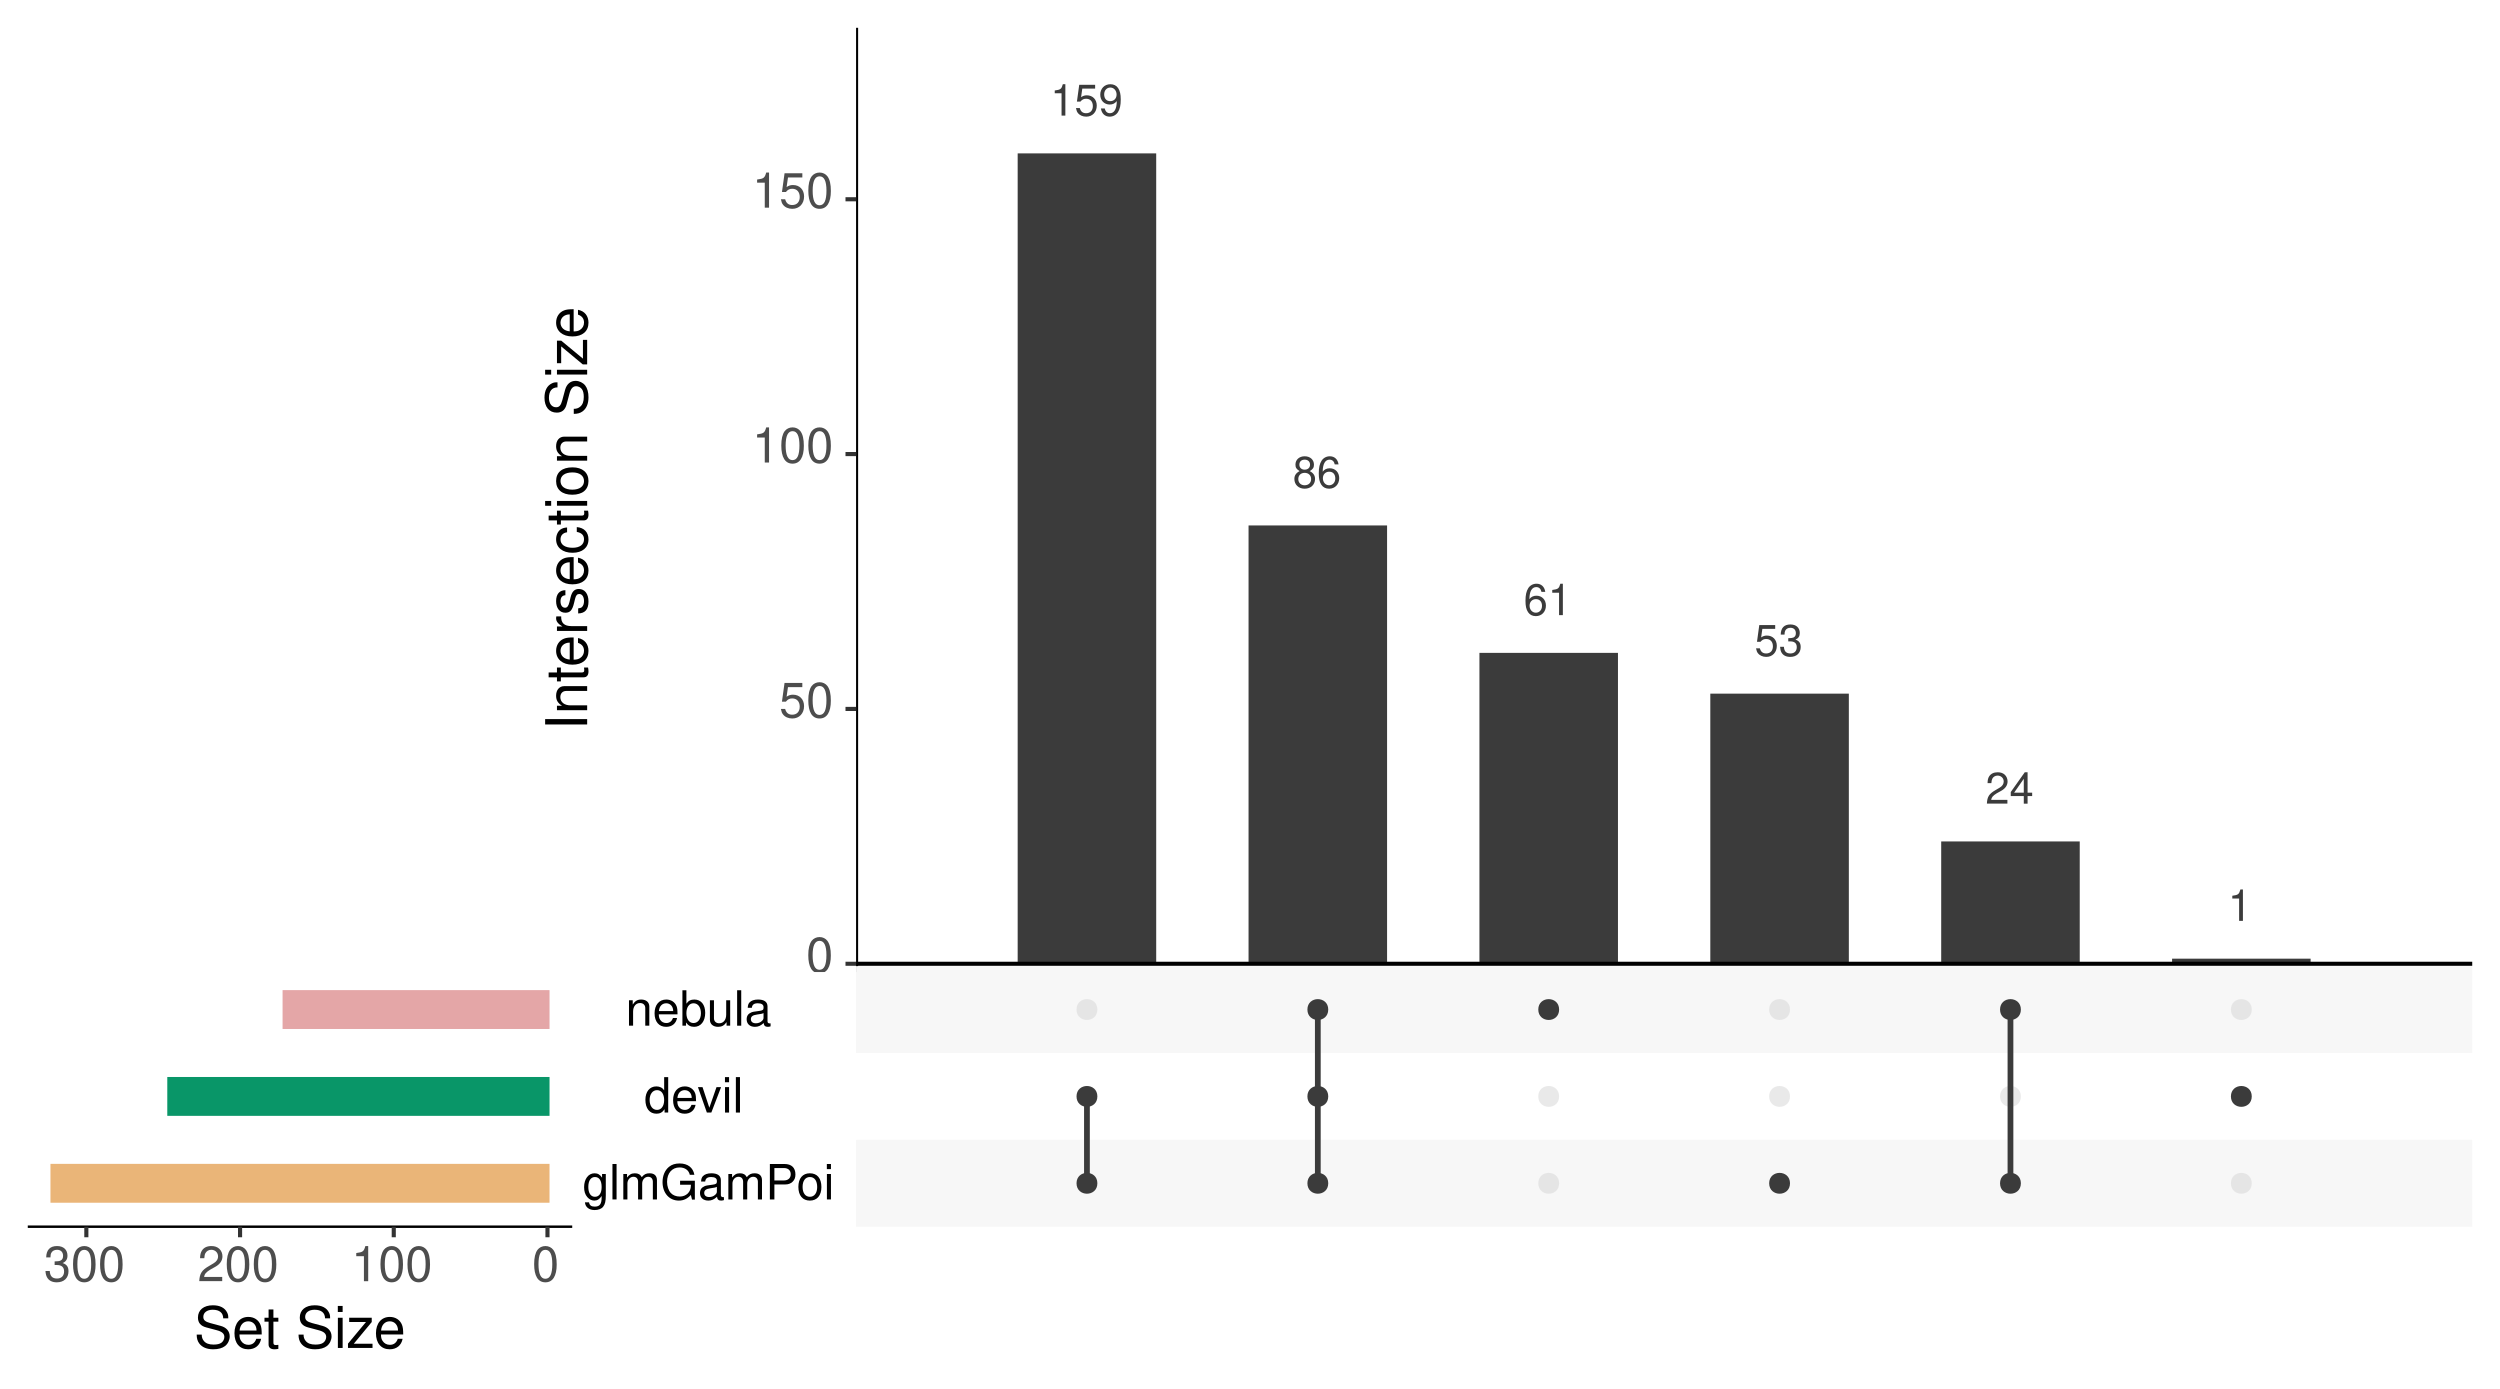 <?xml version="1.0" encoding="UTF-8"?>
<svg xmlns="http://www.w3.org/2000/svg" xmlns:xlink="http://www.w3.org/1999/xlink" width="648pt" height="360pt" viewBox="0 0 648 360" version="1.1">
<defs>
<g>
<symbol overflow="visible" id="glyph0-0">
<path style="stroke:none;" d=""/>
</symbol>
<symbol overflow="visible" id="glyph0-1">
<path style="stroke:none;" d="M 2.922 -5.797 L 2.922 0 L 3.906 0 L 3.906 -8.141 L 3.25 -8.141 C 2.906 -6.891 2.688 -6.719 1.156 -6.516 L 1.156 -5.797 Z M 2.922 -5.797 "/>
</symbol>
<symbol overflow="visible" id="glyph0-2">
<path style="stroke:none;" d="M 5.359 -7.984 L 1.234 -7.984 L 0.641 -3.641 L 1.547 -3.641 C 2.016 -4.188 2.406 -4.375 3.031 -4.375 C 4.094 -4.375 4.766 -3.656 4.766 -2.469 C 4.766 -1.312 4.094 -0.625 3.016 -0.625 C 2.156 -0.625 1.625 -1.062 1.391 -1.953 L 0.391 -1.953 C 0.531 -1.312 0.641 -0.984 0.875 -0.703 C 1.328 -0.094 2.141 0.266 3.047 0.266 C 4.656 0.266 5.781 -0.906 5.781 -2.609 C 5.781 -4.172 4.734 -5.266 3.203 -5.266 C 2.641 -5.266 2.188 -5.109 1.719 -4.781 L 2.031 -7 L 5.359 -7 Z M 5.359 -7.984 "/>
</symbol>
<symbol overflow="visible" id="glyph0-3">
<path style="stroke:none;" d="M 0.594 -1.859 C 0.781 -0.531 1.641 0.266 2.859 0.266 C 3.75 0.266 4.547 -0.172 5.016 -0.906 C 5.516 -1.703 5.734 -2.688 5.734 -4.172 C 5.734 -5.547 5.531 -6.406 5.062 -7.125 C 4.625 -7.797 3.922 -8.141 3.047 -8.141 C 1.516 -8.141 0.422 -7 0.422 -5.438 C 0.422 -3.938 1.438 -2.875 2.891 -2.875 C 3.641 -2.875 4.203 -3.141 4.703 -3.766 C 4.703 -1.734 4.062 -0.625 2.922 -0.625 C 2.234 -0.625 1.75 -1.062 1.594 -1.859 Z M 3.031 -7.281 C 3.953 -7.281 4.656 -6.5 4.656 -5.453 C 4.656 -4.453 3.984 -3.75 3 -3.75 C 2.031 -3.75 1.438 -4.422 1.438 -5.516 C 1.438 -6.531 2.109 -7.281 3.031 -7.281 Z M 3.031 -7.281 "/>
</symbol>
<symbol overflow="visible" id="glyph0-4">
<path style="stroke:none;" d="M 4.406 -4.297 C 5.234 -4.797 5.5 -5.203 5.5 -5.969 C 5.5 -7.25 4.516 -8.141 3.094 -8.141 C 1.688 -8.141 0.703 -7.25 0.703 -5.984 C 0.703 -5.203 0.953 -4.812 1.781 -4.297 C 0.875 -3.828 0.422 -3.172 0.422 -2.266 C 0.422 -0.781 1.516 0.266 3.094 0.266 C 4.672 0.266 5.781 -0.781 5.781 -2.266 C 5.781 -3.172 5.328 -3.828 4.406 -4.297 Z M 3.094 -7.266 C 3.938 -7.266 4.484 -6.766 4.484 -5.953 C 4.484 -5.188 3.938 -4.672 3.094 -4.672 C 2.25 -4.672 1.719 -5.188 1.719 -5.969 C 1.719 -6.766 2.25 -7.266 3.094 -7.266 Z M 3.094 -3.844 C 4.094 -3.844 4.766 -3.188 4.766 -2.234 C 4.766 -1.266 4.094 -0.625 3.078 -0.625 C 2.109 -0.625 1.438 -1.281 1.438 -2.234 C 1.438 -3.203 2.094 -3.844 3.094 -3.844 Z M 3.094 -3.844 "/>
</symbol>
<symbol overflow="visible" id="glyph0-5">
<path style="stroke:none;" d="M 5.609 -6.031 C 5.422 -7.359 4.562 -8.141 3.344 -8.141 C 2.469 -8.141 1.672 -7.719 1.203 -6.984 C 0.703 -6.188 0.484 -5.188 0.484 -3.719 C 0.484 -2.344 0.672 -1.469 1.156 -0.75 C 1.594 -0.094 2.281 0.266 3.172 0.266 C 4.688 0.266 5.781 -0.875 5.781 -2.469 C 5.781 -3.969 4.766 -5.031 3.328 -5.031 C 2.547 -5.031 1.922 -4.734 1.5 -4.141 C 1.516 -6.156 2.141 -7.266 3.281 -7.266 C 3.984 -7.266 4.469 -6.812 4.625 -6.031 Z M 3.203 -4.141 C 4.172 -4.141 4.766 -3.469 4.766 -2.391 C 4.766 -1.359 4.094 -0.625 3.172 -0.625 C 2.25 -0.625 1.547 -1.391 1.547 -2.438 C 1.547 -3.453 2.234 -4.141 3.203 -4.141 Z M 3.203 -4.141 "/>
</symbol>
<symbol overflow="visible" id="glyph0-6">
<path style="stroke:none;" d="M 2.484 -3.75 L 3.031 -3.75 C 4.109 -3.75 4.688 -3.25 4.688 -2.266 C 4.688 -1.234 4.062 -0.625 3.047 -0.625 C 1.953 -0.625 1.422 -1.172 1.359 -2.359 L 0.359 -2.359 C 0.406 -1.719 0.516 -1.281 0.703 -0.922 C 1.125 -0.141 1.906 0.266 3 0.266 C 4.641 0.266 5.703 -0.734 5.703 -2.281 C 5.703 -3.312 5.312 -3.875 4.344 -4.219 C 5.094 -4.516 5.469 -5.078 5.469 -5.906 C 5.469 -7.297 4.547 -8.141 3.031 -8.141 C 1.422 -8.141 0.562 -7.25 0.531 -5.516 L 1.516 -5.516 C 1.531 -6.016 1.578 -6.297 1.703 -6.547 C 1.922 -7 2.422 -7.281 3.047 -7.281 C 3.922 -7.281 4.453 -6.75 4.453 -5.875 C 4.453 -5.297 4.25 -4.953 3.812 -4.75 C 3.531 -4.641 3.172 -4.594 2.484 -4.578 Z M 2.484 -3.75 "/>
</symbol>
<symbol overflow="visible" id="glyph0-7">
<path style="stroke:none;" d="M 5.703 -0.984 L 1.5 -0.984 C 1.594 -1.656 1.953 -2.078 2.938 -2.688 L 4.062 -3.312 C 5.188 -3.938 5.75 -4.766 5.75 -5.766 C 5.75 -6.438 5.484 -7.078 5.016 -7.516 C 4.547 -7.938 3.953 -8.141 3.203 -8.141 C 2.188 -8.141 1.438 -7.781 0.984 -7.094 C 0.703 -6.656 0.578 -6.156 0.562 -5.328 L 1.547 -5.328 C 1.594 -5.875 1.656 -6.203 1.797 -6.484 C 2.047 -6.969 2.562 -7.281 3.172 -7.281 C 4.062 -7.281 4.75 -6.625 4.75 -5.75 C 4.75 -5.094 4.375 -4.531 3.656 -4.125 L 2.625 -3.516 C 0.953 -2.562 0.469 -1.797 0.391 -0.016 L 5.703 -0.016 Z M 5.703 -0.984 "/>
</symbol>
<symbol overflow="visible" id="glyph0-8">
<path style="stroke:none;" d="M 3.688 -1.969 L 3.688 0 L 4.672 0 L 4.672 -1.969 L 5.859 -1.969 L 5.859 -2.859 L 4.672 -2.859 L 4.672 -8.141 L 3.938 -8.141 L 0.312 -3.016 L 0.312 -1.969 Z M 3.688 -2.859 L 1.188 -2.859 L 3.688 -6.453 Z M 3.688 -2.859 "/>
</symbol>
<symbol overflow="visible" id="glyph1-0">
<path style="stroke:none;" d=""/>
</symbol>
<symbol overflow="visible" id="glyph1-1">
<path style="stroke:none;" d="M 3.469 -9.109 C 2.625 -9.109 1.875 -8.734 1.406 -8.109 C 0.828 -7.297 0.547 -6.094 0.547 -4.406 C 0.547 -1.328 1.547 0.297 3.469 0.297 C 5.359 0.297 6.391 -1.328 6.391 -4.328 C 6.391 -6.094 6.109 -7.281 5.516 -8.109 C 5.047 -8.734 4.312 -9.109 3.469 -9.109 Z M 3.469 -8.125 C 4.656 -8.125 5.25 -6.906 5.25 -4.438 C 5.25 -1.844 4.672 -0.625 3.438 -0.625 C 2.266 -0.625 1.672 -1.891 1.672 -4.391 C 1.672 -6.906 2.266 -8.125 3.469 -8.125 Z M 3.469 -8.125 "/>
</symbol>
<symbol overflow="visible" id="glyph1-2">
<path style="stroke:none;" d="M 6 -8.922 L 1.391 -8.922 L 0.719 -4.062 L 1.734 -4.062 C 2.25 -4.688 2.688 -4.906 3.391 -4.906 C 4.578 -4.906 5.328 -4.078 5.328 -2.766 C 5.328 -1.469 4.578 -0.688 3.375 -0.688 C 2.406 -0.688 1.812 -1.188 1.547 -2.188 L 0.438 -2.188 C 0.594 -1.453 0.719 -1.109 0.984 -0.781 C 1.484 -0.094 2.391 0.297 3.406 0.297 C 5.203 0.297 6.453 -1.016 6.453 -2.906 C 6.453 -4.672 5.297 -5.875 3.578 -5.875 C 2.953 -5.875 2.438 -5.719 1.922 -5.344 L 2.281 -7.828 L 6 -7.828 Z M 6 -8.922 "/>
</symbol>
<symbol overflow="visible" id="glyph1-3">
<path style="stroke:none;" d="M 3.266 -6.484 L 3.266 0 L 4.375 0 L 4.375 -9.109 L 3.641 -9.109 C 3.25 -7.703 3 -7.516 1.281 -7.297 L 1.281 -6.484 Z M 3.266 -6.484 "/>
</symbol>
<symbol overflow="visible" id="glyph1-4">
<path style="stroke:none;" d="M 5.094 -6.594 L 5.094 -5.641 C 4.562 -6.438 3.984 -6.781 3.141 -6.781 C 1.547 -6.781 0.438 -5.297 0.438 -3.188 C 0.438 -2.078 0.703 -1.266 1.266 -0.609 C 1.766 -0.031 2.391 0.297 3.078 0.297 C 3.859 0.297 4.438 -0.062 4.984 -0.891 L 4.984 -0.547 C 4.984 1.203 4.5 1.859 3.188 1.859 C 2.297 1.859 1.828 1.516 1.719 0.75 L 0.656 0.75 C 0.75 1.984 1.719 2.75 3.156 2.75 C 4.125 2.75 4.938 2.438 5.359 1.906 C 5.875 1.281 6.062 0.469 6.062 -1.078 L 6.062 -6.594 Z M 3.25 -5.812 C 4.359 -5.812 4.984 -4.891 4.984 -3.219 C 4.984 -1.609 4.344 -0.688 3.25 -0.688 C 2.172 -0.688 1.531 -1.625 1.531 -3.25 C 1.531 -4.859 2.172 -5.812 3.25 -5.812 Z M 3.25 -5.812 "/>
</symbol>
<symbol overflow="visible" id="glyph1-5">
<path style="stroke:none;" d="M 1.922 -9.188 L 0.859 -9.188 L 0.859 0 L 1.922 0 Z M 1.922 -9.188 "/>
</symbol>
<symbol overflow="visible" id="glyph1-6">
<path style="stroke:none;" d="M 0.875 -6.594 L 0.875 0 L 1.938 0 L 1.938 -4.141 C 1.938 -5.094 2.625 -5.875 3.484 -5.875 C 4.266 -5.875 4.703 -5.391 4.703 -4.547 L 4.703 0 L 5.766 0 L 5.766 -4.141 C 5.766 -5.094 6.453 -5.875 7.312 -5.875 C 8.078 -5.875 8.531 -5.375 8.531 -4.547 L 8.531 0 L 9.594 0 L 9.594 -4.953 C 9.594 -6.141 8.922 -6.781 7.688 -6.781 C 6.797 -6.781 6.266 -6.531 5.656 -5.781 C 5.266 -6.484 4.734 -6.781 3.875 -6.781 C 3 -6.781 2.406 -6.453 1.844 -5.672 L 1.844 -6.594 Z M 0.875 -6.594 "/>
</symbol>
<symbol overflow="visible" id="glyph1-7">
<path style="stroke:none;" d="M 8.922 -4.844 L 5.094 -4.844 L 5.094 -3.812 L 7.891 -3.812 L 7.891 -3.562 C 7.891 -1.922 6.688 -0.75 5.016 -0.75 C 4.078 -0.75 3.234 -1.078 2.688 -1.672 C 2.094 -2.328 1.719 -3.422 1.719 -4.562 C 1.719 -6.812 3.016 -8.297 4.953 -8.297 C 6.344 -8.297 7.359 -7.578 7.609 -6.391 L 8.797 -6.391 C 8.469 -8.266 7.062 -9.328 4.969 -9.328 C 3.844 -9.328 2.938 -9.047 2.219 -8.453 C 1.141 -7.562 0.547 -6.141 0.547 -4.5 C 0.547 -1.672 2.281 0.297 4.766 0.297 C 6 0.297 6.984 -0.172 7.891 -1.172 L 8.188 0.047 L 8.922 0.047 Z M 8.922 -4.844 "/>
</symbol>
<symbol overflow="visible" id="glyph1-8">
<path style="stroke:none;" d="M 6.734 -0.609 C 6.625 -0.594 6.578 -0.594 6.516 -0.594 C 6.141 -0.594 5.938 -0.781 5.938 -1.109 L 5.938 -4.984 C 5.938 -6.156 5.094 -6.781 3.469 -6.781 C 2.5 -6.781 1.719 -6.516 1.266 -6.016 C 0.969 -5.688 0.844 -5.297 0.812 -4.641 L 1.875 -4.641 C 1.969 -5.453 2.438 -5.812 3.422 -5.812 C 4.375 -5.812 4.906 -5.469 4.906 -4.844 L 4.906 -4.562 C 4.891 -4.109 4.656 -3.938 3.797 -3.828 C 2.312 -3.641 2.094 -3.594 1.688 -3.422 C 0.922 -3.094 0.531 -2.516 0.531 -1.656 C 0.531 -0.469 1.359 0.297 2.688 0.297 C 3.531 0.297 4.188 0 4.938 -0.688 C 5.016 0 5.344 0.297 6.016 0.297 C 6.25 0.297 6.391 0.266 6.734 0.172 Z M 4.906 -2.078 C 4.906 -1.719 4.797 -1.516 4.484 -1.219 C 4.062 -0.828 3.531 -0.625 2.922 -0.625 C 2.109 -0.625 1.625 -1.016 1.625 -1.688 C 1.625 -2.375 2.078 -2.734 3.219 -2.891 C 4.328 -3.047 4.547 -3.094 4.906 -3.266 Z M 4.906 -2.078 "/>
</symbol>
<symbol overflow="visible" id="glyph1-9">
<path style="stroke:none;" d="M 2.312 -3.891 L 5.203 -3.891 C 5.922 -3.891 6.484 -4.109 6.984 -4.547 C 7.531 -5.047 7.766 -5.641 7.766 -6.484 C 7.766 -8.219 6.75 -9.188 4.938 -9.188 L 1.141 -9.188 L 1.141 0 L 2.312 0 Z M 2.312 -4.922 L 2.312 -8.141 L 4.766 -8.141 C 5.875 -8.141 6.547 -7.547 6.547 -6.531 C 6.547 -5.531 5.875 -4.922 4.766 -4.922 Z M 2.312 -4.922 "/>
</symbol>
<symbol overflow="visible" id="glyph1-10">
<path style="stroke:none;" d="M 3.422 -6.781 C 1.562 -6.781 0.453 -5.469 0.453 -3.25 C 0.453 -1.016 1.562 0.297 3.438 0.297 C 5.297 0.297 6.422 -1.031 6.422 -3.203 C 6.422 -5.484 5.344 -6.781 3.422 -6.781 Z M 3.438 -5.812 C 4.625 -5.812 5.328 -4.844 5.328 -3.219 C 5.328 -1.656 4.594 -0.688 3.438 -0.688 C 2.266 -0.688 1.547 -1.656 1.547 -3.25 C 1.547 -4.844 2.266 -5.812 3.438 -5.812 Z M 3.438 -5.812 "/>
</symbol>
<symbol overflow="visible" id="glyph1-11">
<path style="stroke:none;" d="M 1.891 -6.594 L 0.844 -6.594 L 0.844 0 L 1.891 0 Z M 1.891 -9.188 L 0.828 -9.188 L 0.828 -7.859 L 1.891 -7.859 Z M 1.891 -9.188 "/>
</symbol>
<symbol overflow="visible" id="glyph1-12">
<path style="stroke:none;" d="M 6.234 -9.188 L 5.188 -9.188 L 5.188 -5.766 C 4.75 -6.438 4.047 -6.781 3.156 -6.781 C 1.453 -6.781 0.328 -5.422 0.328 -3.312 C 0.328 -1.078 1.406 0.297 3.203 0.297 C 4.109 0.297 4.734 -0.047 5.297 -0.875 L 5.297 0 L 6.234 0 Z M 3.344 -5.812 C 4.469 -5.812 5.188 -4.812 5.188 -3.219 C 5.188 -1.703 4.453 -0.688 3.344 -0.688 C 2.188 -0.688 1.422 -1.719 1.422 -3.25 C 1.422 -4.781 2.188 -5.812 3.344 -5.812 Z M 3.344 -5.812 "/>
</symbol>
<symbol overflow="visible" id="glyph1-13">
<path style="stroke:none;" d="M 6.453 -2.953 C 6.453 -3.953 6.391 -4.562 6.203 -5.047 C 5.766 -6.141 4.766 -6.781 3.531 -6.781 C 1.688 -6.781 0.5 -5.391 0.5 -3.219 C 0.5 -1.031 1.641 0.297 3.5 0.297 C 5.016 0.297 6.062 -0.562 6.328 -2 L 5.266 -2 C 4.969 -1.141 4.375 -0.688 3.531 -0.688 C 2.875 -0.688 2.297 -0.984 1.953 -1.531 C 1.703 -1.922 1.609 -2.297 1.594 -2.953 Z M 1.625 -3.797 C 1.719 -5.031 2.453 -5.812 3.516 -5.812 C 4.578 -5.812 5.328 -4.984 5.328 -3.797 Z M 1.625 -3.797 "/>
</symbol>
<symbol overflow="visible" id="glyph1-14">
<path style="stroke:none;" d="M 3.594 0 L 6.125 -6.594 L 4.938 -6.594 L 3.078 -1.25 L 1.312 -6.594 L 0.125 -6.594 L 2.438 0 Z M 3.594 0 "/>
</symbol>
<symbol overflow="visible" id="glyph1-15">
<path style="stroke:none;" d="M 0.875 -6.594 L 0.875 0 L 1.938 0 L 1.938 -3.641 C 1.938 -4.984 2.641 -5.875 3.734 -5.875 C 4.562 -5.875 5.094 -5.359 5.094 -4.578 L 5.094 0 L 6.141 0 L 6.141 -4.984 C 6.141 -6.078 5.312 -6.781 4.047 -6.781 C 3.062 -6.781 2.438 -6.406 1.844 -5.484 L 1.844 -6.594 Z M 0.875 -6.594 "/>
</symbol>
<symbol overflow="visible" id="glyph1-16">
<path style="stroke:none;" d="M 0.688 -9.188 L 0.688 0 L 1.625 0 L 1.625 -0.844 C 2.125 -0.078 2.797 0.297 3.719 0.297 C 5.453 0.297 6.594 -1.141 6.594 -3.328 C 6.594 -5.469 5.516 -6.781 3.766 -6.781 C 2.859 -6.781 2.219 -6.453 1.719 -5.703 L 1.719 -9.188 Z M 3.562 -5.812 C 4.734 -5.812 5.484 -4.781 5.484 -3.219 C 5.484 -1.719 4.703 -0.688 3.562 -0.688 C 2.438 -0.688 1.719 -1.703 1.719 -3.25 C 1.719 -4.797 2.438 -5.812 3.562 -5.812 Z M 3.562 -5.812 "/>
</symbol>
<symbol overflow="visible" id="glyph1-17">
<path style="stroke:none;" d="M 6.062 0 L 6.062 -6.594 L 5.031 -6.594 L 5.031 -2.859 C 5.031 -1.516 4.312 -0.625 3.219 -0.625 C 2.391 -0.625 1.859 -1.141 1.859 -1.922 L 1.859 -6.594 L 0.812 -6.594 L 0.812 -1.516 C 0.812 -0.422 1.641 0.297 2.922 0.297 C 3.891 0.297 4.516 -0.047 5.125 -0.922 L 5.125 0 Z M 6.062 0 "/>
</symbol>
<symbol overflow="visible" id="glyph1-18">
<path style="stroke:none;" d="M 6.375 -1.094 L 1.672 -1.094 C 1.781 -1.844 2.188 -2.328 3.281 -3 L 4.547 -3.703 C 5.797 -4.391 6.438 -5.328 6.438 -6.453 C 6.438 -7.203 6.141 -7.906 5.609 -8.406 C 5.078 -8.875 4.422 -9.109 3.578 -9.109 C 2.438 -9.109 1.594 -8.703 1.109 -7.922 C 0.797 -7.438 0.656 -6.875 0.625 -5.953 L 1.734 -5.953 C 1.781 -6.578 1.844 -6.938 2 -7.234 C 2.297 -7.797 2.875 -8.141 3.531 -8.141 C 4.547 -8.141 5.297 -7.406 5.297 -6.422 C 5.297 -5.688 4.891 -5.062 4.094 -4.609 L 2.938 -3.922 C 1.078 -2.859 0.531 -2 0.422 -0.016 L 6.375 -0.016 Z M 6.375 -1.094 "/>
</symbol>
<symbol overflow="visible" id="glyph1-19">
<path style="stroke:none;" d="M 2.781 -4.188 L 3.391 -4.188 C 4.594 -4.188 5.234 -3.625 5.234 -2.531 C 5.234 -1.391 4.547 -0.688 3.406 -0.688 C 2.172 -0.688 1.594 -1.312 1.516 -2.641 L 0.406 -2.641 C 0.453 -1.922 0.578 -1.438 0.797 -1.031 C 1.266 -0.156 2.125 0.297 3.344 0.297 C 5.188 0.297 6.375 -0.812 6.375 -2.547 C 6.375 -3.703 5.938 -4.328 4.859 -4.703 C 5.688 -5.047 6.109 -5.688 6.109 -6.594 C 6.109 -8.156 5.094 -9.109 3.391 -9.109 C 1.594 -9.109 0.625 -8.094 0.594 -6.172 L 1.703 -6.172 C 1.719 -6.719 1.766 -7.047 1.906 -7.312 C 2.156 -7.828 2.703 -8.141 3.406 -8.141 C 4.375 -8.141 4.969 -7.547 4.969 -6.562 C 4.969 -5.922 4.75 -5.531 4.25 -5.312 C 3.953 -5.188 3.547 -5.141 2.781 -5.125 Z M 2.781 -4.188 "/>
</symbol>
<symbol overflow="visible" id="glyph2-0">
<path style="stroke:none;" d=""/>
</symbol>
<symbol overflow="visible" id="glyph2-1">
<path style="stroke:none;" d="M -10.891 -2.891 L -10.891 -1.5 L 0 -1.5 L 0 -2.891 Z M -10.891 -2.891 "/>
</symbol>
<symbol overflow="visible" id="glyph2-2">
<path style="stroke:none;" d="M -7.828 -1.047 L 0 -1.047 L 0 -2.297 L -4.312 -2.297 C -5.922 -2.297 -6.953 -3.141 -6.953 -4.422 C -6.953 -5.406 -6.359 -6.031 -5.422 -6.031 L 0 -6.031 L 0 -7.281 L -5.922 -7.281 C -7.219 -7.281 -8.047 -6.297 -8.047 -4.797 C -8.047 -3.625 -7.609 -2.891 -6.516 -2.203 L -7.828 -2.203 Z M -7.828 -1.047 "/>
</symbol>
<symbol overflow="visible" id="glyph2-3">
<path style="stroke:none;" d="M -7.828 -3.797 L -7.828 -2.516 L -9.984 -2.516 L -9.984 -1.266 L -7.828 -1.266 L -7.828 -0.203 L -6.812 -0.203 L -6.812 -1.266 L -0.891 -1.266 C -0.094 -1.266 0.344 -1.812 0.344 -2.781 C 0.344 -3.109 0.312 -3.375 0.234 -3.797 L -0.812 -3.797 C -0.766 -3.609 -0.75 -3.453 -0.75 -3.203 C -0.75 -2.656 -0.891 -2.516 -1.453 -2.516 L -6.812 -2.516 L -6.812 -3.797 Z M -7.828 -3.797 "/>
</symbol>
<symbol overflow="visible" id="glyph2-4">
<path style="stroke:none;" d="M -3.5 -7.656 C -4.688 -7.656 -5.406 -7.578 -5.984 -7.344 C -7.281 -6.844 -8.047 -5.641 -8.047 -4.188 C -8.047 -2 -6.391 -0.594 -3.812 -0.594 C -1.219 -0.594 0.344 -1.938 0.344 -4.156 C 0.344 -5.938 -0.672 -7.188 -2.375 -7.5 L -2.375 -6.25 C -1.344 -5.906 -0.812 -5.203 -0.812 -4.203 C -0.812 -3.406 -1.172 -2.734 -1.828 -2.312 C -2.266 -2.016 -2.719 -1.906 -3.5 -1.891 Z M -4.516 -1.922 C -5.953 -2.031 -6.906 -2.906 -6.906 -4.172 C -6.906 -5.438 -5.922 -6.312 -4.516 -6.312 Z M -4.516 -1.922 "/>
</symbol>
<symbol overflow="visible" id="glyph2-5">
<path style="stroke:none;" d="M -7.828 -1.031 L 0 -1.031 L 0 -2.281 L -4.062 -2.281 C -5.938 -2.297 -6.781 -3.078 -6.734 -4.797 L -8 -4.797 C -8.031 -4.578 -8.047 -4.469 -8.047 -4.312 C -8.047 -3.516 -7.578 -2.891 -6.406 -2.188 L -7.828 -2.188 Z M -7.828 -1.031 "/>
</symbol>
<symbol overflow="visible" id="glyph2-6">
<path style="stroke:none;" d="M -5.641 -6.547 C -7.188 -6.531 -8.047 -5.516 -8.047 -3.703 C -8.047 -1.875 -7.109 -0.703 -5.656 -0.703 C -4.438 -0.703 -3.859 -1.328 -3.406 -3.188 L -3.125 -4.344 C -2.906 -5.219 -2.594 -5.562 -2.047 -5.562 C -1.297 -5.562 -0.812 -4.828 -0.812 -3.734 C -0.812 -3.062 -1 -2.5 -1.328 -2.188 C -1.547 -1.984 -1.781 -1.891 -2.328 -1.828 L -2.328 -0.516 C -0.516 -0.562 0.344 -1.578 0.344 -3.625 C 0.344 -5.594 -0.625 -6.859 -2.141 -6.859 C -3.297 -6.859 -3.938 -6.203 -4.312 -4.641 L -4.594 -3.453 C -4.844 -2.438 -5.172 -2 -5.719 -2 C -6.453 -2 -6.906 -2.641 -6.906 -3.656 C -6.906 -4.656 -6.469 -5.203 -5.641 -5.234 Z M -5.641 -6.547 "/>
</symbol>
<symbol overflow="visible" id="glyph2-7">
<path style="stroke:none;" d="M -5.203 -7.031 C -5.953 -6.969 -6.453 -6.812 -6.891 -6.516 C -7.625 -5.969 -8.047 -5.031 -8.047 -3.938 C -8.047 -1.828 -6.375 -0.469 -3.781 -0.469 C -1.25 -0.469 0.344 -1.812 0.344 -3.922 C 0.344 -5.797 -0.781 -6.969 -2.688 -7.125 L -2.688 -5.875 C -1.438 -5.656 -0.812 -5.016 -0.812 -3.953 C -0.812 -2.578 -1.922 -1.766 -3.781 -1.766 C -5.734 -1.766 -6.906 -2.562 -6.906 -3.922 C -6.906 -4.969 -6.281 -5.625 -5.203 -5.781 Z M -5.203 -7.031 "/>
</symbol>
<symbol overflow="visible" id="glyph2-8">
<path style="stroke:none;" d="M -7.828 -2.234 L -7.828 -1 L 0 -1 L 0 -2.234 Z M -10.891 -2.234 L -10.891 -0.984 L -9.328 -0.984 L -9.328 -2.234 Z M -10.891 -2.234 "/>
</symbol>
<symbol overflow="visible" id="glyph2-9">
<path style="stroke:none;" d="M -8.047 -4.062 C -8.047 -1.859 -6.484 -0.531 -3.859 -0.531 C -1.203 -0.531 0.344 -1.859 0.344 -4.078 C 0.344 -6.281 -1.219 -7.625 -3.797 -7.625 C -6.516 -7.625 -8.047 -6.328 -8.047 -4.062 Z M -6.906 -4.078 C -6.906 -5.484 -5.75 -6.312 -3.812 -6.312 C -1.953 -6.312 -0.812 -5.453 -0.812 -4.078 C -0.812 -2.688 -1.953 -1.844 -3.859 -1.844 C -5.75 -1.844 -6.906 -2.688 -6.906 -4.078 Z M -6.906 -4.078 "/>
</symbol>
<symbol overflow="visible" id="glyph2-10">
<path style="stroke:none;" d=""/>
</symbol>
<symbol overflow="visible" id="glyph2-11">
<path style="stroke:none;" d="M -7.688 -8.906 C -8.438 -8.906 -8.656 -8.859 -9.156 -8.625 C -10.406 -8.016 -11.062 -6.75 -11.062 -4.922 C -11.062 -2.531 -9.844 -1.047 -7.875 -1.047 C -6.547 -1.047 -5.703 -1.75 -5.328 -3.188 L -4.609 -5.891 C -4.25 -7.281 -3.703 -7.891 -2.859 -7.891 C -2.266 -7.891 -1.672 -7.578 -1.344 -7.109 C -1.031 -6.672 -0.875 -5.984 -0.875 -5.109 C -0.875 -3.906 -1.172 -3.125 -1.797 -2.594 C -2.266 -2.203 -2.797 -2.016 -3.469 -2.031 L -3.469 -0.719 C -2.469 -0.734 -1.812 -0.922 -1.203 -1.359 C -0.172 -2.109 0.344 -3.359 0.344 -5.016 C 0.344 -6.312 0.047 -7.375 -0.5 -8.078 C -1.078 -8.812 -2.047 -9.281 -2.984 -9.281 C -4.328 -9.281 -5.312 -8.438 -5.719 -6.953 L -6.453 -4.234 C -6.812 -2.906 -7.234 -2.438 -8.062 -2.438 C -9.172 -2.438 -9.906 -3.406 -9.906 -4.875 C -9.906 -6.609 -9.125 -7.578 -7.688 -7.594 Z M -7.688 -8.906 "/>
</symbol>
<symbol overflow="visible" id="glyph2-12">
<path style="stroke:none;" d="M -7.828 -6.625 L -7.828 -0.781 L -6.734 -0.781 L -6.734 -5.141 L -1.125 -0.469 L 0 -0.469 L 0 -6.828 L -1.094 -6.828 L -1.094 -1.969 L -6.719 -6.625 Z M -7.828 -6.625 "/>
</symbol>
<symbol overflow="visible" id="glyph3-0">
<path style="stroke:none;" d=""/>
</symbol>
<symbol overflow="visible" id="glyph3-1">
<path style="stroke:none;" d="M 8.906 -7.688 C 8.906 -8.438 8.859 -8.656 8.625 -9.156 C 8.016 -10.406 6.75 -11.062 4.922 -11.062 C 2.531 -11.062 1.047 -9.844 1.047 -7.875 C 1.047 -6.547 1.75 -5.703 3.188 -5.328 L 5.891 -4.609 C 7.281 -4.25 7.891 -3.703 7.891 -2.859 C 7.891 -2.266 7.578 -1.672 7.109 -1.344 C 6.672 -1.031 5.984 -0.875 5.109 -0.875 C 3.906 -0.875 3.125 -1.172 2.594 -1.797 C 2.203 -2.266 2.016 -2.797 2.031 -3.469 L 0.719 -3.469 C 0.734 -2.469 0.922 -1.812 1.359 -1.203 C 2.109 -0.172 3.359 0.344 5.016 0.344 C 6.312 0.344 7.375 0.047 8.078 -0.5 C 8.812 -1.078 9.281 -2.047 9.281 -2.984 C 9.281 -4.328 8.438 -5.312 6.953 -5.719 L 4.234 -6.453 C 2.906 -6.812 2.438 -7.234 2.438 -8.062 C 2.438 -9.172 3.406 -9.906 4.875 -9.906 C 6.609 -9.906 7.578 -9.125 7.594 -7.688 Z M 8.906 -7.688 "/>
</symbol>
<symbol overflow="visible" id="glyph3-2">
<path style="stroke:none;" d="M 7.656 -3.5 C 7.656 -4.688 7.578 -5.406 7.344 -5.984 C 6.844 -7.281 5.641 -8.047 4.188 -8.047 C 2 -8.047 0.594 -6.391 0.594 -3.812 C 0.594 -1.219 1.938 0.344 4.156 0.344 C 5.938 0.344 7.188 -0.672 7.5 -2.375 L 6.25 -2.375 C 5.906 -1.344 5.203 -0.812 4.203 -0.812 C 3.406 -0.812 2.734 -1.172 2.312 -1.828 C 2.016 -2.266 1.906 -2.719 1.891 -3.5 Z M 1.922 -4.516 C 2.031 -5.953 2.906 -6.906 4.172 -6.906 C 5.438 -6.906 6.312 -5.922 6.312 -4.516 Z M 1.922 -4.516 "/>
</symbol>
<symbol overflow="visible" id="glyph3-3">
<path style="stroke:none;" d="M 3.797 -7.828 L 2.516 -7.828 L 2.516 -9.984 L 1.266 -9.984 L 1.266 -7.828 L 0.203 -7.828 L 0.203 -6.812 L 1.266 -6.812 L 1.266 -0.891 C 1.266 -0.094 1.812 0.344 2.781 0.344 C 3.109 0.344 3.375 0.312 3.797 0.234 L 3.797 -0.812 C 3.609 -0.766 3.453 -0.75 3.203 -0.75 C 2.656 -0.75 2.516 -0.891 2.516 -1.453 L 2.516 -6.812 L 3.797 -6.812 Z M 3.797 -7.828 "/>
</symbol>
<symbol overflow="visible" id="glyph3-4">
<path style="stroke:none;" d=""/>
</symbol>
<symbol overflow="visible" id="glyph3-5">
<path style="stroke:none;" d="M 2.234 -7.828 L 1 -7.828 L 1 0 L 2.234 0 Z M 2.234 -10.891 L 0.984 -10.891 L 0.984 -9.328 L 2.234 -9.328 Z M 2.234 -10.891 "/>
</symbol>
<symbol overflow="visible" id="glyph3-6">
<path style="stroke:none;" d="M 6.625 -7.828 L 0.781 -7.828 L 0.781 -6.734 L 5.141 -6.734 L 0.469 -1.125 L 0.469 0 L 6.828 0 L 6.828 -1.094 L 1.969 -1.094 L 6.625 -6.719 Z M 6.625 -7.828 "/>
</symbol>
</g>
<clipPath id="clip1">
  <path d="M 129.602 0 L 648 0 L 648 252 L 129.602 252 Z M 129.602 0 "/>
</clipPath>
<clipPath id="clip2">
  <path d="M 221.891 7.199 L 640.801 7.199 L 640.801 261.359 L 221.891 261.359 Z M 221.891 7.199 "/>
</clipPath>
<clipPath id="clip3">
  <path d="M 221.891 216 L 640.801 216 L 640.801 218 L 221.891 218 Z M 221.891 216 "/>
</clipPath>
<clipPath id="clip4">
  <path d="M 221.891 150 L 640.801 150 L 640.801 151 L 221.891 151 Z M 221.891 150 "/>
</clipPath>
<clipPath id="clip5">
  <path d="M 221.891 84 L 640.801 84 L 640.801 85 L 221.891 85 Z M 221.891 84 "/>
</clipPath>
<clipPath id="clip6">
  <path d="M 221.891 18 L 640.801 18 L 640.801 19 L 221.891 19 Z M 221.891 18 "/>
</clipPath>
<clipPath id="clip7">
  <path d="M 221.891 249 L 640.801 249 L 640.801 251 L 221.891 251 Z M 221.891 249 "/>
</clipPath>
<clipPath id="clip8">
  <path d="M 221.891 183 L 640.801 183 L 640.801 185 L 221.891 185 Z M 221.891 183 "/>
</clipPath>
<clipPath id="clip9">
  <path d="M 221.891 117 L 640.801 117 L 640.801 119 L 221.891 119 Z M 221.891 117 "/>
</clipPath>
<clipPath id="clip10">
  <path d="M 221.891 51 L 640.801 51 L 640.801 53 L 221.891 53 Z M 221.891 51 "/>
</clipPath>
<clipPath id="clip11">
  <path d="M 221.891 7.199 L 223 7.199 L 223 261.359 L 221.891 261.359 Z M 221.891 7.199 "/>
</clipPath>
<clipPath id="clip12">
  <path d="M 221.891 249 L 640.801 249 L 640.801 251 L 221.891 251 Z M 221.891 249 "/>
</clipPath>
<clipPath id="clip13">
  <path d="M 129.602 252 L 648 252 L 648 360 L 129.602 360 Z M 129.602 252 "/>
</clipPath>
<clipPath id="clip14">
  <path d="M 221.891 250.414 L 640.801 250.414 L 640.801 317.969 L 221.891 317.969 Z M 221.891 250.414 "/>
</clipPath>
<clipPath id="clip15">
  <path d="M 221.891 295 L 640.801 295 L 640.801 317.969 L 221.891 317.969 Z M 221.891 295 "/>
</clipPath>
<clipPath id="clip16">
  <path d="M 221.891 250.414 L 640.801 250.414 L 640.801 273 L 221.891 273 Z M 221.891 250.414 "/>
</clipPath>
<clipPath id="clip17">
  <path d="M 0 252 L 129.602 252 L 129.602 360 L 0 360 Z M 0 252 "/>
</clipPath>
<clipPath id="clip18">
  <path d="M 7.199 250.414 L 148.32 250.414 L 148.32 317.969 L 7.199 317.969 Z M 7.199 250.414 "/>
</clipPath>
</defs>
<g id="surface1">
<rect x="0" y="0" width="648" height="360" style="fill:rgb(100%,100%,100%);fill-opacity:1;stroke:none;"/>
<g clip-path="url(#clip1)" clip-rule="nonzero">
<path style="fill-rule:nonzero;fill:rgb(100%,100%,100%);fill-opacity:1;stroke-width:1.067;stroke-linecap:round;stroke-linejoin:round;stroke:rgb(100%,100%,100%);stroke-opacity:1;stroke-miterlimit:10;" d="M 129.602 252 L 648 252 L 648 0 L 129.602 0 Z M 129.602 252 "/>
</g>
<g clip-path="url(#clip2)" clip-rule="nonzero">
<path style=" stroke:none;fill-rule:nonzero;fill:rgb(100%,100%,100%);fill-opacity:1;" d="M 221.891 261.359 L 640.801 261.359 L 640.801 7.199 L 221.891 7.199 Z M 221.891 261.359 "/>
</g>
<g clip-path="url(#clip3)" clip-rule="nonzero">
<path style="fill:none;stroke-width:0.533;stroke-linecap:butt;stroke-linejoin:round;stroke:rgb(100%,100%,100%);stroke-opacity:1;stroke-miterlimit:10;" d="M 221.891 216.781 L 640.801 216.781 "/>
</g>
<g clip-path="url(#clip4)" clip-rule="nonzero">
<path style="fill:none;stroke-width:0.533;stroke-linecap:butt;stroke-linejoin:round;stroke:rgb(100%,100%,100%);stroke-opacity:1;stroke-miterlimit:10;" d="M 221.891 150.727 L 640.801 150.727 "/>
</g>
<g clip-path="url(#clip5)" clip-rule="nonzero">
<path style="fill:none;stroke-width:0.533;stroke-linecap:butt;stroke-linejoin:round;stroke:rgb(100%,100%,100%);stroke-opacity:1;stroke-miterlimit:10;" d="M 221.891 84.676 L 640.801 84.676 "/>
</g>
<g clip-path="url(#clip6)" clip-rule="nonzero">
<path style="fill:none;stroke-width:0.533;stroke-linecap:butt;stroke-linejoin:round;stroke:rgb(100%,100%,100%);stroke-opacity:1;stroke-miterlimit:10;" d="M 221.891 18.621 L 640.801 18.621 "/>
</g>
<g clip-path="url(#clip7)" clip-rule="nonzero">
<path style="fill:none;stroke-width:1.067;stroke-linecap:butt;stroke-linejoin:round;stroke:rgb(100%,100%,100%);stroke-opacity:1;stroke-miterlimit:10;" d="M 221.891 249.809 L 640.801 249.809 "/>
</g>
<g clip-path="url(#clip8)" clip-rule="nonzero">
<path style="fill:none;stroke-width:1.067;stroke-linecap:butt;stroke-linejoin:round;stroke:rgb(100%,100%,100%);stroke-opacity:1;stroke-miterlimit:10;" d="M 221.891 183.754 L 640.801 183.754 "/>
</g>
<g clip-path="url(#clip9)" clip-rule="nonzero">
<path style="fill:none;stroke-width:1.067;stroke-linecap:butt;stroke-linejoin:round;stroke:rgb(100%,100%,100%);stroke-opacity:1;stroke-miterlimit:10;" d="M 221.891 117.699 L 640.801 117.699 "/>
</g>
<g clip-path="url(#clip10)" clip-rule="nonzero">
<path style="fill:none;stroke-width:1.067;stroke-linecap:butt;stroke-linejoin:round;stroke:rgb(100%,100%,100%);stroke-opacity:1;stroke-miterlimit:10;" d="M 221.891 51.648 L 640.801 51.648 "/>
</g>
<path style=" stroke:none;fill-rule:nonzero;fill:rgb(23.137%,23.137%,23.137%);fill-opacity:1;" d="M 263.781 249.809 L 299.688 249.809 L 299.688 39.758 L 263.781 39.758 Z M 263.781 249.809 "/>
<path style=" stroke:none;fill-rule:nonzero;fill:rgb(23.137%,23.137%,23.137%);fill-opacity:1;" d="M 323.625 249.809 L 359.531 249.809 L 359.531 136.195 L 323.625 136.195 Z M 323.625 249.809 "/>
<path style=" stroke:none;fill-rule:nonzero;fill:rgb(23.137%,23.137%,23.137%);fill-opacity:1;" d="M 383.469 249.809 L 419.375 249.809 L 419.375 169.223 L 383.469 169.223 Z M 383.469 249.809 "/>
<path style=" stroke:none;fill-rule:nonzero;fill:rgb(23.137%,23.137%,23.137%);fill-opacity:1;" d="M 443.312 249.809 L 479.219 249.809 L 479.219 179.793 L 443.312 179.793 Z M 443.312 249.809 "/>
<path style=" stroke:none;fill-rule:nonzero;fill:rgb(23.137%,23.137%,23.137%);fill-opacity:1;" d="M 503.16 249.809 L 539.066 249.809 L 539.066 218.102 L 503.16 218.102 Z M 503.16 249.809 "/>
<path style=" stroke:none;fill-rule:nonzero;fill:rgb(23.137%,23.137%,23.137%);fill-opacity:1;" d="M 563.004 249.809 L 598.91 249.809 L 598.91 248.488 L 563.004 248.488 Z M 563.004 249.809 "/>
<g style="fill:rgb(23.137%,23.137%,23.137%);fill-opacity:1;">
  <use xlink:href="#glyph0-1" x="272.234" y="29.971"/>
  <use xlink:href="#glyph0-2" x="278.499" y="29.971"/>
  <use xlink:href="#glyph0-3" x="284.764" y="29.971"/>
</g>
<g style="fill:rgb(23.137%,23.137%,23.137%);fill-opacity:1;">
  <use xlink:href="#glyph0-4" x="335.078" y="126.408"/>
  <use xlink:href="#glyph0-5" x="341.343" y="126.408"/>
</g>
<g style="fill:rgb(23.137%,23.137%,23.137%);fill-opacity:1;">
  <use xlink:href="#glyph0-5" x="394.922" y="159.436"/>
  <use xlink:href="#glyph0-1" x="401.187" y="159.436"/>
</g>
<g style="fill:rgb(23.137%,23.137%,23.137%);fill-opacity:1;">
  <use xlink:href="#glyph0-2" x="454.77" y="170.002"/>
  <use xlink:href="#glyph0-6" x="461.034" y="170.002"/>
</g>
<g style="fill:rgb(23.137%,23.137%,23.137%);fill-opacity:1;">
  <use xlink:href="#glyph0-7" x="514.613" y="208.314"/>
  <use xlink:href="#glyph0-8" x="520.878" y="208.314"/>
</g>
<g style="fill:rgb(23.137%,23.137%,23.137%);fill-opacity:1;">
  <use xlink:href="#glyph0-1" x="577.457" y="238.697"/>
</g>
<g clip-path="url(#clip11)" clip-rule="nonzero">
<path style="fill:none;stroke-width:1.067;stroke-linecap:butt;stroke-linejoin:round;stroke:rgb(0%,0%,0%);stroke-opacity:1;stroke-miterlimit:10;" d="M 221.891 261.359 L 221.891 7.199 "/>
</g>
<g clip-path="url(#clip12)" clip-rule="nonzero">
<path style="fill:none;stroke-width:1.067;stroke-linecap:butt;stroke-linejoin:round;stroke:rgb(0%,0%,0%);stroke-opacity:1;stroke-miterlimit:10;" d="M 221.891 249.809 L 640.801 249.809 "/>
</g>
<g style="fill:rgb(30.196%,30.196%,30.196%);fill-opacity:1;">
  <use xlink:href="#glyph1-1" x="208.961" y="251.993"/>
</g>
<g style="fill:rgb(30.196%,30.196%,30.196%);fill-opacity:1;">
  <use xlink:href="#glyph1-2" x="201.961" y="185.938"/>
  <use xlink:href="#glyph1-1" x="208.966" y="185.938"/>
</g>
<g style="fill:rgb(30.196%,30.196%,30.196%);fill-opacity:1;">
  <use xlink:href="#glyph1-3" x="194.961" y="119.884"/>
  <use xlink:href="#glyph1-1" x="201.966" y="119.884"/>
  <use xlink:href="#glyph1-1" x="208.971" y="119.884"/>
</g>
<g style="fill:rgb(30.196%,30.196%,30.196%);fill-opacity:1;">
  <use xlink:href="#glyph1-3" x="194.961" y="53.833"/>
  <use xlink:href="#glyph1-2" x="201.966" y="53.833"/>
  <use xlink:href="#glyph1-1" x="208.971" y="53.833"/>
</g>
<path style="fill:none;stroke-width:1.067;stroke-linecap:butt;stroke-linejoin:round;stroke:rgb(20%,20%,20%);stroke-opacity:1;stroke-miterlimit:10;" d="M 219.152 249.809 L 221.891 249.809 "/>
<path style="fill:none;stroke-width:1.067;stroke-linecap:butt;stroke-linejoin:round;stroke:rgb(20%,20%,20%);stroke-opacity:1;stroke-miterlimit:10;" d="M 219.152 183.754 L 221.891 183.754 "/>
<path style="fill:none;stroke-width:1.067;stroke-linecap:butt;stroke-linejoin:round;stroke:rgb(20%,20%,20%);stroke-opacity:1;stroke-miterlimit:10;" d="M 219.152 117.699 L 221.891 117.699 "/>
<path style="fill:none;stroke-width:1.067;stroke-linecap:butt;stroke-linejoin:round;stroke:rgb(20%,20%,20%);stroke-opacity:1;stroke-miterlimit:10;" d="M 219.152 51.648 L 221.891 51.648 "/>
<g style="fill:rgb(0%,0%,0%);fill-opacity:1;">
  <use xlink:href="#glyph2-1" x="152.191" y="189.281"/>
  <use xlink:href="#glyph2-2" x="152.191" y="185.128"/>
  <use xlink:href="#glyph2-3" x="152.191" y="176.822"/>
  <use xlink:href="#glyph2-4" x="152.191" y="172.878"/>
  <use xlink:href="#glyph2-5" x="152.191" y="164.572"/>
  <use xlink:href="#glyph2-6" x="152.191" y="159.523"/>
  <use xlink:href="#glyph2-4" x="152.191" y="152.054"/>
  <use xlink:href="#glyph2-7" x="152.191" y="143.748"/>
  <use xlink:href="#glyph2-3" x="152.191" y="136.159"/>
  <use xlink:href="#glyph2-8" x="152.191" y="132.08"/>
  <use xlink:href="#glyph2-9" x="152.191" y="128.764"/>
  <use xlink:href="#glyph2-2" x="152.191" y="120.458"/>
  <use xlink:href="#glyph2-10" x="152.191" y="112.152"/>
  <use xlink:href="#glyph2-11" x="152.191" y="107.999"/>
  <use xlink:href="#glyph2-8" x="152.191" y="98.08"/>
  <use xlink:href="#glyph2-12" x="152.191" y="94.928"/>
  <use xlink:href="#glyph2-4" x="152.191" y="87.802"/>
</g>
<g clip-path="url(#clip13)" clip-rule="nonzero">
<path style="fill-rule:nonzero;fill:rgb(100%,100%,100%);fill-opacity:1;stroke-width:1.067;stroke-linecap:round;stroke-linejoin:round;stroke:rgb(100%,100%,100%);stroke-opacity:1;stroke-miterlimit:10;" d="M 129.602 360 L 648 360 L 648 252 L 129.602 252 Z M 129.602 360 "/>
</g>
<g clip-path="url(#clip14)" clip-rule="nonzero">
<path style=" stroke:none;fill-rule:nonzero;fill:rgb(100%,100%,100%);fill-opacity:1;" d="M 221.891 317.969 L 640.801 317.969 L 640.801 250.414 L 221.891 250.414 Z M 221.891 317.969 "/>
</g>
<g clip-path="url(#clip15)" clip-rule="nonzero">
<path style=" stroke:none;fill-rule:nonzero;fill:rgb(87.843%,87.843%,87.843%);fill-opacity:0.251;" d="M 221.891 317.969 L 640.801 317.969 L 640.801 295.449 L 221.891 295.449 Z M 221.891 317.969 "/>
</g>
<g clip-path="url(#clip16)" clip-rule="nonzero">
<path style=" stroke:none;fill-rule:nonzero;fill:rgb(87.843%,87.843%,87.843%);fill-opacity:0.251;" d="M 221.891 272.934 L 640.801 272.934 L 640.801 250.414 L 221.891 250.414 Z M 221.891 272.934 "/>
</g>
<path style=" stroke:none;fill-rule:nonzero;fill:rgb(23.137%,23.137%,23.137%);fill-opacity:1;" d="M 284.438 306.711 C 284.438 310.312 279.035 310.312 279.035 306.711 C 279.035 303.109 284.438 303.109 284.438 306.711 "/>
<path style=" stroke:none;fill-rule:nonzero;fill:rgb(23.137%,23.137%,23.137%);fill-opacity:1;" d="M 284.438 284.191 C 284.438 287.793 279.035 287.793 279.035 284.191 C 279.035 280.59 284.438 280.59 284.438 284.191 "/>
<path style=" stroke:none;fill-rule:nonzero;fill:rgb(83.137%,83.137%,83.137%);fill-opacity:0.502;" d="M 284.438 261.676 C 284.438 265.277 279.035 265.277 279.035 261.676 C 279.035 258.074 284.438 258.074 284.438 261.676 "/>
<path style=" stroke:none;fill-rule:nonzero;fill:rgb(23.137%,23.137%,23.137%);fill-opacity:1;" d="M 344.281 306.711 C 344.281 310.312 338.879 310.312 338.879 306.711 C 338.879 303.109 344.281 303.109 344.281 306.711 "/>
<path style=" stroke:none;fill-rule:nonzero;fill:rgb(23.137%,23.137%,23.137%);fill-opacity:1;" d="M 344.281 284.191 C 344.281 287.793 338.879 287.793 338.879 284.191 C 338.879 280.59 344.281 280.59 344.281 284.191 "/>
<path style=" stroke:none;fill-rule:nonzero;fill:rgb(23.137%,23.137%,23.137%);fill-opacity:1;" d="M 344.281 261.676 C 344.281 265.277 338.879 265.277 338.879 261.676 C 338.879 258.074 344.281 258.074 344.281 261.676 "/>
<path style=" stroke:none;fill-rule:nonzero;fill:rgb(83.137%,83.137%,83.137%);fill-opacity:0.502;" d="M 404.125 306.711 C 404.125 310.312 398.723 310.312 398.723 306.711 C 398.723 303.109 404.125 303.109 404.125 306.711 "/>
<path style=" stroke:none;fill-rule:nonzero;fill:rgb(83.137%,83.137%,83.137%);fill-opacity:0.502;" d="M 404.125 284.191 C 404.125 287.793 398.723 287.793 398.723 284.191 C 398.723 280.59 404.125 280.59 404.125 284.191 "/>
<path style=" stroke:none;fill-rule:nonzero;fill:rgb(23.137%,23.137%,23.137%);fill-opacity:1;" d="M 404.125 261.676 C 404.125 265.277 398.723 265.277 398.723 261.676 C 398.723 258.074 404.125 258.074 404.125 261.676 "/>
<path style=" stroke:none;fill-rule:nonzero;fill:rgb(23.137%,23.137%,23.137%);fill-opacity:1;" d="M 463.969 306.711 C 463.969 310.312 458.566 310.312 458.566 306.711 C 458.566 303.109 463.969 303.109 463.969 306.711 "/>
<path style=" stroke:none;fill-rule:nonzero;fill:rgb(83.137%,83.137%,83.137%);fill-opacity:0.502;" d="M 463.969 284.191 C 463.969 287.793 458.566 287.793 458.566 284.191 C 458.566 280.59 463.969 280.59 463.969 284.191 "/>
<path style=" stroke:none;fill-rule:nonzero;fill:rgb(83.137%,83.137%,83.137%);fill-opacity:0.502;" d="M 463.969 261.676 C 463.969 265.277 458.566 265.277 458.566 261.676 C 458.566 258.074 463.969 258.074 463.969 261.676 "/>
<path style=" stroke:none;fill-rule:nonzero;fill:rgb(23.137%,23.137%,23.137%);fill-opacity:1;" d="M 523.812 306.711 C 523.812 310.312 518.41 310.312 518.41 306.711 C 518.41 303.109 523.812 303.109 523.812 306.711 "/>
<path style=" stroke:none;fill-rule:nonzero;fill:rgb(83.137%,83.137%,83.137%);fill-opacity:0.502;" d="M 523.812 284.191 C 523.812 287.793 518.41 287.793 518.41 284.191 C 518.41 280.59 523.812 280.59 523.812 284.191 "/>
<path style=" stroke:none;fill-rule:nonzero;fill:rgb(23.137%,23.137%,23.137%);fill-opacity:1;" d="M 523.812 261.676 C 523.812 265.277 518.41 265.277 518.41 261.676 C 518.41 258.074 523.812 258.074 523.812 261.676 "/>
<path style=" stroke:none;fill-rule:nonzero;fill:rgb(83.137%,83.137%,83.137%);fill-opacity:0.502;" d="M 583.656 306.711 C 583.656 310.312 578.254 310.312 578.254 306.711 C 578.254 303.109 583.656 303.109 583.656 306.711 "/>
<path style=" stroke:none;fill-rule:nonzero;fill:rgb(23.137%,23.137%,23.137%);fill-opacity:1;" d="M 583.656 284.191 C 583.656 287.793 578.254 287.793 578.254 284.191 C 578.254 280.59 583.656 280.59 583.656 284.191 "/>
<path style=" stroke:none;fill-rule:nonzero;fill:rgb(83.137%,83.137%,83.137%);fill-opacity:0.502;" d="M 583.656 261.676 C 583.656 265.277 578.254 265.277 578.254 261.676 C 578.254 258.074 583.656 258.074 583.656 261.676 "/>
<path style="fill:none;stroke-width:1.494;stroke-linecap:butt;stroke-linejoin:round;stroke:rgb(23.137%,23.137%,23.137%);stroke-opacity:1;stroke-miterlimit:10;" d="M 281.734 306.711 L 281.734 284.191 "/>
<path style="fill:none;stroke-width:1.494;stroke-linecap:butt;stroke-linejoin:round;stroke:rgb(23.137%,23.137%,23.137%);stroke-opacity:1;stroke-miterlimit:10;" d="M 341.578 306.711 L 341.578 261.676 "/>
<path style="fill:none;stroke-width:1.494;stroke-linecap:butt;stroke-linejoin:round;stroke:rgb(23.137%,23.137%,23.137%);stroke-opacity:1;stroke-miterlimit:10;" d="M 521.113 306.711 L 521.113 261.676 "/>
<g style="fill:rgb(0%,0%,0%);fill-opacity:1;">
  <use xlink:href="#glyph1-4" x="150.961" y="310.896"/>
  <use xlink:href="#glyph1-5" x="157.891" y="310.896"/>
  <use xlink:href="#glyph1-6" x="160.688" y="310.896"/>
  <use xlink:href="#glyph1-7" x="171.183" y="310.896"/>
  <use xlink:href="#glyph1-8" x="180.909" y="310.896"/>
  <use xlink:href="#glyph1-6" x="187.914" y="310.896"/>
  <use xlink:href="#glyph1-9" x="198.409" y="310.896"/>
  <use xlink:href="#glyph1-10" x="206.485" y="310.896"/>
  <use xlink:href="#glyph1-11" x="213.49" y="310.896"/>
</g>
<g style="fill:rgb(0%,0%,0%);fill-opacity:1;">
  <use xlink:href="#glyph1-12" x="166.961" y="288.376"/>
  <use xlink:href="#glyph1-13" x="173.966" y="288.376"/>
  <use xlink:href="#glyph1-14" x="180.782" y="288.376"/>
  <use xlink:href="#glyph1-11" x="187.082" y="288.376"/>
  <use xlink:href="#glyph1-5" x="189.879" y="288.376"/>
</g>
<g style="fill:rgb(0%,0%,0%);fill-opacity:1;">
  <use xlink:href="#glyph1-15" x="162.16" y="265.86"/>
  <use xlink:href="#glyph1-13" x="169.165" y="265.86"/>
  <use xlink:href="#glyph1-16" x="176.195" y="265.86"/>
  <use xlink:href="#glyph1-17" x="183.2" y="265.86"/>
  <use xlink:href="#glyph1-5" x="190.205" y="265.86"/>
  <use xlink:href="#glyph1-8" x="193.002" y="265.86"/>
</g>
<g clip-path="url(#clip17)" clip-rule="nonzero">
<path style="fill-rule:nonzero;fill:rgb(100%,100%,100%);fill-opacity:1;stroke-width:1.067;stroke-linecap:round;stroke-linejoin:round;stroke:rgb(100%,100%,100%);stroke-opacity:1;stroke-miterlimit:10;" d="M 0 360 L 129.602 360 L 129.602 252 L 0 252 Z M 0 360 "/>
</g>
<g clip-path="url(#clip18)" clip-rule="nonzero">
<path style=" stroke:none;fill-rule:nonzero;fill:rgb(100%,100%,100%);fill-opacity:1;" d="M 7.199 317.969 L 148.32 317.969 L 148.32 250.414 L 7.199 250.414 Z M 7.199 317.969 "/>
</g>
<path style="fill-rule:nonzero;fill:rgb(91.765%,70.98%,47.059%);fill-opacity:1;stroke-width:1.067;stroke-linecap:butt;stroke-linejoin:miter;stroke:rgb(91.765%,70.98%,47.059%);stroke-opacity:1;stroke-miterlimit:10;" d="M 13.613 311.215 L 141.902 311.215 L 141.902 302.207 L 13.613 302.207 Z M 13.613 311.215 "/>
<path style="fill-rule:nonzero;fill:rgb(3.529%,58.824%,40.784%);fill-opacity:1;stroke-width:1.067;stroke-linecap:butt;stroke-linejoin:miter;stroke:rgb(3.529%,58.824%,40.784%);stroke-opacity:1;stroke-miterlimit:10;" d="M 43.895 288.695 L 141.906 288.695 L 141.906 279.688 L 43.895 279.688 Z M 43.895 288.695 "/>
<path style="fill-rule:nonzero;fill:rgb(89.412%,65.098%,65.49%);fill-opacity:1;stroke-width:1.067;stroke-linecap:butt;stroke-linejoin:miter;stroke:rgb(89.412%,65.098%,65.49%);stroke-opacity:1;stroke-miterlimit:10;" d="M 73.777 266.18 L 141.906 266.18 L 141.906 257.172 L 73.777 257.172 Z M 73.777 266.18 "/>
<path style="fill:none;stroke-width:0.64;stroke-linecap:butt;stroke-linejoin:round;stroke:rgb(0%,0%,0%);stroke-opacity:1;stroke-miterlimit:10;" d="M 7.199 317.969 L 148.32 317.969 "/>
<path style="fill:none;stroke-width:1.067;stroke-linecap:butt;stroke-linejoin:round;stroke:rgb(20%,20%,20%);stroke-opacity:1;stroke-miterlimit:10;" d="M 141.906 320.707 L 141.906 317.969 "/>
<path style="fill:none;stroke-width:1.067;stroke-linecap:butt;stroke-linejoin:round;stroke:rgb(20%,20%,20%);stroke-opacity:1;stroke-miterlimit:10;" d="M 102.062 320.707 L 102.062 317.969 "/>
<path style="fill:none;stroke-width:1.067;stroke-linecap:butt;stroke-linejoin:round;stroke:rgb(20%,20%,20%);stroke-opacity:1;stroke-miterlimit:10;" d="M 62.223 320.707 L 62.223 317.969 "/>
<path style="fill:none;stroke-width:1.067;stroke-linecap:butt;stroke-linejoin:round;stroke:rgb(20%,20%,20%);stroke-opacity:1;stroke-miterlimit:10;" d="M 22.379 320.707 L 22.379 317.969 "/>
<g style="fill:rgb(30.196%,30.196%,30.196%);fill-opacity:1;">
  <use xlink:href="#glyph1-1" x="137.906" y="332.083"/>
</g>
<g style="fill:rgb(30.196%,30.196%,30.196%);fill-opacity:1;">
  <use xlink:href="#glyph1-3" x="91.062" y="332.083"/>
  <use xlink:href="#glyph1-1" x="98.067" y="332.083"/>
  <use xlink:href="#glyph1-1" x="105.072" y="332.083"/>
</g>
<g style="fill:rgb(30.196%,30.196%,30.196%);fill-opacity:1;">
  <use xlink:href="#glyph1-18" x="51.223" y="332.083"/>
  <use xlink:href="#glyph1-1" x="58.228" y="332.083"/>
  <use xlink:href="#glyph1-1" x="65.232" y="332.083"/>
</g>
<g style="fill:rgb(30.196%,30.196%,30.196%);fill-opacity:1;">
  <use xlink:href="#glyph1-19" x="11.379" y="332.083"/>
  <use xlink:href="#glyph1-1" x="18.384" y="332.083"/>
  <use xlink:href="#glyph1-1" x="25.389" y="332.083"/>
</g>
<g style="fill:rgb(0%,0%,0%);fill-opacity:1;">
  <use xlink:href="#glyph3-1" x="50.262" y="349.391"/>
  <use xlink:href="#glyph3-2" x="60.181" y="349.391"/>
  <use xlink:href="#glyph3-3" x="68.352" y="349.391"/>
  <use xlink:href="#glyph3-4" x="72.505" y="349.391"/>
  <use xlink:href="#glyph3-1" x="76.658" y="349.391"/>
  <use xlink:href="#glyph3-5" x="86.577" y="349.391"/>
  <use xlink:href="#glyph3-6" x="89.729" y="349.391"/>
  <use xlink:href="#glyph3-2" x="96.855" y="349.391"/>
</g>
</g>
</svg>
